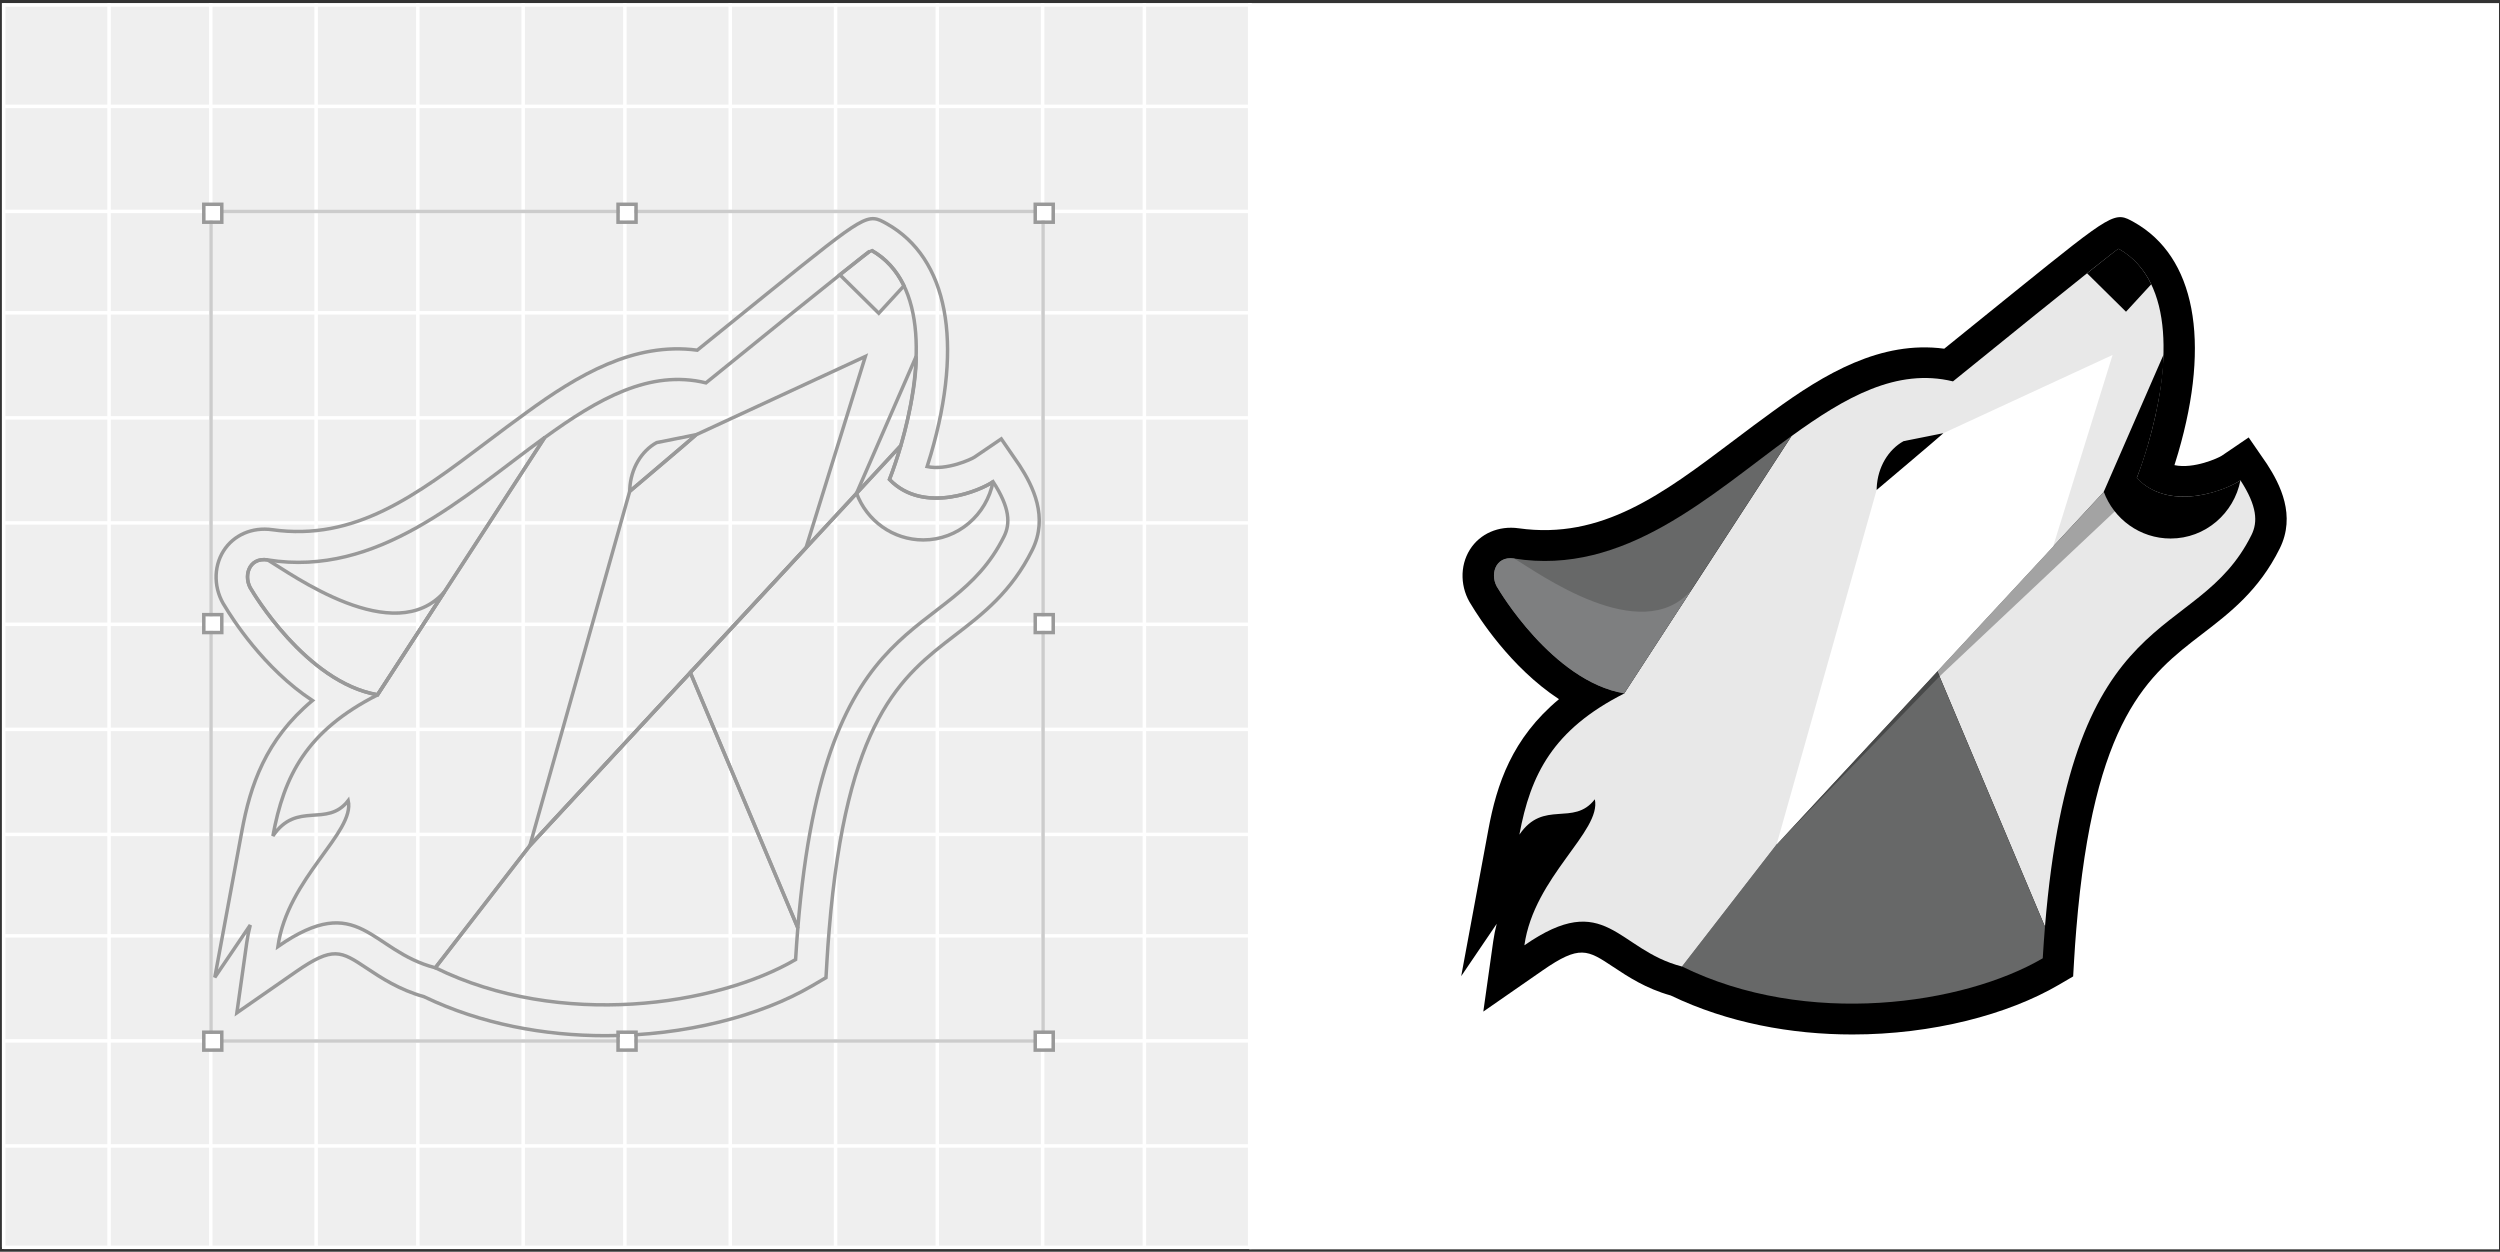 <?xml version="1.0" encoding="UTF-8" standalone="no"?>
<svg width="719px" height="360px" viewBox="0 0 719 360" version="1.1" xmlns="http://www.w3.org/2000/svg" xmlns:xlink="http://www.w3.org/1999/xlink">
    <rect x="0" y="0" width="719" height="360" fill="#333333" stroke="none"/>
    <!-- Generator: Sketch 44.1 (41455) - http://www.bohemiancoding.com/sketch -->
    <title>Group 8</title>
    <desc>Created with Sketch.</desc>
    <defs>
        <rect id="path-1" x="239.123" y="0.399" width="4.179" height="4.155"></rect>
        <rect id="path-2" x="239.123" y="238.507" width="4.179" height="4.155"></rect>
        <rect id="path-3" x="239.123" y="118.414" width="4.179" height="4.155"></rect>
        <rect id="path-4" x="0.001" y="0.399" width="4.179" height="4.155"></rect>
        <rect id="path-5" x="0.001" y="238.507" width="4.179" height="4.155"></rect>
        <rect id="path-6" x="0.001" y="118.414" width="4.179" height="4.155"></rect>
        <rect id="path-7" x="119.141" y="0.399" width="4.179" height="4.155"></rect>
        <rect id="path-8" x="119.141" y="238.507" width="4.179" height="4.155"></rect>
    </defs>
    <g id="Page-1" stroke="none" stroke-width="1" fill="none" fill-rule="evenodd">
        <g id="Artboard-Copy-20" transform="translate(-360, -117)">
            <g id="Group-8" transform="translate(359.029, 116.347)">
                <g id="Group-6" transform="translate(0.569, 0.299)">
                    <g id="Group-5">
                        <rect id="Rectangle-2" fill="#EFEFEF" x="0.947" y="1.281" width="359.392" height="357.811"></rect>
                        <g id="Group-2" transform="translate(0.947, 0.733)" stroke="#FFFFFF" stroke-linecap="square">
                            <path d="M358.862,239.598 L1.005,239.598" id="Line-Copy"></path>
                            <path d="M358.862,268.767 L1.005,268.767" id="Line-Copy-23"></path>
                            <path d="M358.862,209.388 L1.005,209.388" id="Line-Copy-24"></path>
                            <path d="M358.862,150.009 L1.005,150.009" id="Line-Copy-25"></path>
                            <path d="M358.862,119.799 L1.005,119.799" id="Line-Copy-9"></path>
                            <path d="M358.862,60.42 L1.005,60.42" id="Line-Copy-18"></path>
                            <path d="M358.862,89.589 L1.005,89.589" id="Line-Copy-19"></path>
                            <path d="M358.862,298.977 L1.005,298.977" id="Line-Copy-20"></path>
                            <path d="M358.862,329.187 L1.005,329.187" id="Line-Copy-21"></path>
                            <path d="M358.862,30.21 L1.005,30.21" id="Line-Copy-22"></path>
                            <path d="M358.862,179.178 L1.005,179.178" id="Line-Copy-12"></path>
                            <path d="M358.862,1.042 L1.005,1.042" id="Line-Copy-11"></path>
                            <path d="M358.862,358.356 L1.005,358.356" id="Line-Copy-10"></path>
                            <path d="M179.173,1.034 L179.173,358.332" id="Line"></path>
                            <path d="M149.921,1.034 L149.921,358.332" id="Line-Copy-8"></path>
                            <path d="M119.623,1.034 L119.623,358.332" id="Line-Copy-4"></path>
                            <path d="M209.471,1.034 L209.471,358.332" id="Line-Copy-5"></path>
                            <path d="M239.768,1.034 L239.768,358.332" id="Line-Copy-6"></path>
                            <path d="M269.021,1.034 L269.021,358.332" id="Line-Copy-13"></path>
                            <path d="M299.319,1.034 L299.319,358.332" id="Line-Copy-16"></path>
                            <path d="M328.572,1.034 L328.572,358.332" id="Line-Copy-17"></path>
                            <path d="M60.073,1.034 L60.073,358.332" id="Line-Copy-7"></path>
                            <path d="M90.37,1.034 L90.37,358.332" id="Line-Copy-15"></path>
                            <path d="M30.82,1.034 L30.82,358.332" id="Line-Copy-14"></path>
                            <path d="M0.522,1.034 L0.522,358.332" id="Line-Copy-2"></path>
                            <path d="M358.869,1.034 L358.869,358.332" id="Line-Copy-3"></path>
                        </g>
                    </g>
                    <g id="Group-4" transform="translate(61.467, 63.13)" stroke="#999999">
                        <path d="M113.069,235.09 C95.547,235.09 77.298,231.768 60.885,223.876 C53.708,221.864 48.549,218.436 44.365,215.652 C36.98,210.742 34.75,209.269 24.08,216.68 L7.058,228.508 L9.906,208.289 C10.15,206.56 10.489,204.883 10.913,203.26 L0.707,218.321 L8.525,176.119 C10.917,163.206 15.26,149.975 28.792,138.695 C14.745,129.479 5.519,114.783 3.677,111.695 C0.414,106.824 0.211,100.445 3.217,95.676 C6.097,91.097 11.464,88.759 17.214,89.566 C41.083,92.928 58.615,79.701 78.9,64.388 C82.633,61.569 86.402,58.724 90.261,55.944 C105.089,45.096 121.276,35.514 139.462,37.936 C143.79,34.424 151.811,27.921 159.86,21.431 C188.373,-1.576 188.373,-1.58 194.038,1.61 C211.475,11.465 216.079,35.606 206.668,67.856 C206.32,69.047 205.959,70.234 205.58,71.416 C211.177,72.603 218.291,69.307 219.166,68.712 L226.903,63.449 L232.157,71.085 C235.976,76.975 240.517,85.904 235.831,95.367 C229.842,107.446 221.545,113.821 213.524,119.98 C198.218,131.737 182.392,143.896 177.387,204.853 C177.147,207.707 176.935,210.747 176.759,213.733 L176.488,218.396 L172.385,220.801 C157.711,229.39 136.013,235.09 113.069,235.09" id="Fill-7"></path>
                        <path d="M168.392,204.103 C176.224,108.779 211.842,123.487 227.713,91.481 C229.536,87.797 229.401,83.257 224.54,75.766 C221.041,78.316 204.453,85.278 194.753,75.131 C195.895,72.091 197.005,68.787 197.994,65.394 L176.847,88.199 C163.723,102.353 137.473,130.661 137.473,130.661 L168.392,204.103 Z" id="Fill-8"></path>
                        <path d="M64.132,215.553 C100.053,233.231 145.069,226.472 167.751,213.188 C167.932,210.136 168.153,207.025 168.392,204.1 L137.472,130.663 L91.328,180.423 L64.132,215.553 Z" id="Fill-9"></path>
                        <path d="M95.579,63.075 C110.953,51.905 125.853,43.408 141.967,47.334 C141.967,47.334 189.164,9.001 189.534,9.213 C206.122,18.583 204.104,44.454 197.997,65.396 L91.327,180.422 L64.131,215.553 C45.363,210.753 42.384,193.102 18.858,209.451 C21.634,189.704 41.066,176.694 39.093,167.47 C32.945,175.441 24.356,167.408 17.418,177.647 C20.618,160.353 27.037,147.458 47.516,137.068 L95.579,63.075 Z" id="Fill-10"></path>
                        <polygon id="Fill-12" points="139.215 62.221 120.04 78.535 91.328 180.384 170.748 94.739 187.815 39.734"></polygon>
                        <path d="M127.773,64.518 C123.439,66.918 120.334,71.939 120.059,77.895 C120.05,78.111 120.041,78.327 120.041,78.543 C120.041,78.543 137.843,63.517 139.215,62.22 L127.773,64.518 Z" id="Fill-13"></path>
                        <path d="M224.539,75.766 C222.706,85.269 214.455,92.508 204.484,92.508 C195.682,92.508 188.176,86.919 185.278,79.07 L202.417,39.736 C202.584,47.862 199.32,63.493 194.752,75.095 C204.908,85.648 221.785,77.76 224.539,75.766" id="Fill-14"></path>
                        <path d="M180.475,16.253 C185.76,12.035 189.43,9.119 189.534,9.181 C193.826,11.603 196.869,15.15 198.918,19.416 L191.669,27.313 L180.475,16.253 Z" id="Fill-15"></path>
                        <path d="M95.624,63.006 C72.174,80.04 47.615,103.316 15.932,98.26 C10.322,97.36 8.728,103.325 11.346,106.982 C11.346,106.982 26.856,133.492 47.515,137.03 L95.624,63.006 Z" id="Fill-16"></path>
                        <path d="M15.933,98.258 C10.323,97.363 8.729,103.323 11.347,106.98 C11.347,106.98 26.857,133.49 47.516,137.033 L66.741,107.448 C52.296,123.895 22.83,102.37 15.933,98.258" id="Fill-17"></path>
                    </g>
                    <g id="Group-28" transform="translate(59.51, 59.207)">
                        <rect id="Rectangle-4" stroke="#CCCCCC" x="1.585" y="1.954" width="239.291" height="238.582"></rect>
                        <g id="Rectangle-3">
                            <use fill="#FFFFFF" fill-rule="evenodd" xlink:href="#path-1"></use>
                            <rect stroke="#999999" stroke-width="1" x="238.623" y="-0.101" width="5.179" height="5.155"></rect>
                        </g>
                        <g id="Rectangle-3-Copy-5">
                            <use fill="#FFFFFF" fill-rule="evenodd" xlink:href="#path-2"></use>
                            <rect stroke="#999999" stroke-width="1" x="238.623" y="238.007" width="5.179" height="5.155"></rect>
                        </g>
                        <g id="Rectangle-3-Copy-3">
                            <use fill="#FFFFFF" fill-rule="evenodd" xlink:href="#path-3"></use>
                            <rect stroke="#999999" stroke-width="1" x="238.623" y="117.914" width="5.179" height="5.155"></rect>
                        </g>
                        <g id="Rectangle-3-Copy">
                            <use fill="#FFFFFF" fill-rule="evenodd" xlink:href="#path-4"></use>
                            <rect stroke="#999999" stroke-width="1" x="-0.499" y="-0.101" width="5.179" height="5.155"></rect>
                        </g>
                        <g id="Rectangle-3-Copy-6">
                            <use fill="#FFFFFF" fill-rule="evenodd" xlink:href="#path-5"></use>
                            <rect stroke="#999999" stroke-width="1" x="-0.499" y="238.007" width="5.179" height="5.155"></rect>
                        </g>
                        <g id="Rectangle-3-Copy-4">
                            <use fill="#FFFFFF" fill-rule="evenodd" xlink:href="#path-6"></use>
                            <rect stroke="#999999" stroke-width="1" x="-0.499" y="117.914" width="5.179" height="5.155"></rect>
                        </g>
                        <g id="Rectangle-3-Copy-2">
                            <use fill="#FFFFFF" fill-rule="evenodd" xlink:href="#path-7"></use>
                            <rect stroke="#999999" stroke-width="1" x="118.641" y="-0.101" width="5.179" height="5.155"></rect>
                        </g>
                        <g id="Rectangle-3-Copy-7">
                            <use fill="#FFFFFF" fill-rule="evenodd" xlink:href="#path-8"></use>
                            <rect stroke="#999999" stroke-width="1" x="118.641" y="238.007" width="5.179" height="5.155"></rect>
                        </g>
                    </g>
                </g>
                <g id="Group-7" transform="translate(359.452, 1.303)">
                    <rect id="Rectangle-2-Copy" fill="#FFFFFF" x="0.816" y="0.242" width="359.414" height="358.413"></rect>
                    <g id="Group-3" transform="translate(61.76, 61.536)">
                        <path d="M112.502,235.331 C94.958,235.331 76.686,232.008 60.253,224.112 C53.067,222.099 47.902,218.67 43.712,215.885 C36.318,210.973 34.086,209.499 23.402,216.914 L6.359,228.746 L9.211,208.519 C9.455,206.789 9.794,205.112 10.219,203.488 L0,218.555 L7.828,176.336 C10.223,163.418 14.571,150.182 28.12,138.897 C14.056,129.677 4.818,114.976 2.974,111.886 C-0.293,107.014 -0.497,100.632 2.513,95.861 C5.397,91.28 10.77,88.941 16.528,89.748 C40.426,93.111 57.98,79.88 78.29,64.561 C82.028,61.741 85.801,58.894 89.665,56.113 C104.512,45.261 120.718,35.675 138.927,38.098 C143.261,34.585 151.292,28.079 159.35,21.587 C187.899,-1.429 187.899,-1.434 193.571,1.757 C211.029,11.617 215.639,35.767 206.216,68.03 C205.868,69.221 205.506,70.409 205.127,71.591 C210.731,72.779 217.853,69.482 218.73,68.886 L226.476,63.621 L231.737,71.26 C235.56,77.152 240.107,86.085 235.416,95.552 C229.419,107.636 221.112,114.014 213.081,120.175 C197.756,131.937 181.911,144.1 176.899,205.081 C176.659,207.937 176.447,210.977 176.27,213.965 L175.999,218.63 L171.891,221.036 C157.199,229.629 135.474,235.331 112.502,235.331" id="Fill-7" fill="#000000"></path>
                        <path d="M167.893,204.331 C175.734,108.969 211.397,123.684 227.287,91.664 C229.113,87.979 228.978,83.437 224.11,75.943 C220.608,78.494 203.999,85.459 194.287,75.308 C195.43,72.267 196.542,68.961 197.532,65.567 L176.359,88.381 L136.935,130.86 L167.893,204.331 Z" id="Fill-8" fill="#E8E8E8"></path>
                        <path d="M63.504,215.786 C99.469,233.471 144.541,226.709 167.251,213.42 C167.432,210.366 167.653,207.255 167.893,204.329 L136.935,130.862 L90.733,180.641 L63.504,215.786 Z" id="Fill-9" fill="#676868"></path>
                        <path d="M94.99,63.247 C110.383,52.072 125.301,43.572 141.435,47.5 C141.435,47.5 188.69,9.152 189.061,9.363 C205.67,18.738 203.649,44.618 197.535,65.569 L90.732,180.641 L63.503,215.785 C44.711,210.984 41.728,193.325 18.173,209.682 C20.953,189.927 40.409,176.912 38.434,167.683 C32.278,175.658 23.678,167.621 16.732,177.865 C19.936,160.564 26.363,147.664 46.867,137.27 L94.99,63.247 Z" id="Fill-10" fill="#E8E8E8"></path>
                        <path d="M136.932,130.862 L90.735,180.646 L137.56,132.354 L196.258,77.08 C195.946,76.846 195.078,76.144 194.283,75.314 C194.283,75.314 196.303,69.983 197.532,65.569 L136.932,130.862 Z" id="Fill-11" fill-opacity="0.3" fill="#000000"></path>
                        <polygon id="Fill-12" fill="#FFFFFF" points="138.68 62.392 119.481 78.713 90.733 180.603 170.252 94.924 187.34 39.897"></polygon>
                        <path d="M127.223,64.691 C122.885,67.092 119.775,72.114 119.5,78.073 C119.491,78.289 119.482,78.505 119.482,78.721 C119.482,78.721 137.306,63.689 138.68,62.392 L127.223,64.691 Z" id="Fill-13" fill="#000000"></path>
                        <path d="M224.109,75.943 C222.274,85.45 214.013,92.692 204.03,92.692 C195.217,92.692 187.701,87.1 184.8,79.249 L201.96,39.898 C202.127,48.028 198.859,63.665 194.286,75.272 C204.454,85.829 221.352,77.938 224.109,75.943" id="Fill-14" fill="#000000"></path>
                        <path d="M179.99,16.406 C185.283,12.187 188.957,9.269 189.061,9.331 C193.359,11.754 196.405,15.303 198.457,19.57 L191.199,27.47 L179.99,16.406 Z" id="Fill-15" fill="#000000"></path>
                        <path d="M95.034,63.178 C71.556,80.218 46.966,103.504 15.244,98.446 C9.627,97.546 8.031,103.513 10.653,107.171 C10.653,107.171 26.181,133.692 46.867,137.232 L95.034,63.178 Z" id="Fill-16" fill="#676868"></path>
                        <path d="M15.245,98.444 C9.628,97.548 8.032,103.511 10.654,107.17 C10.654,107.17 26.182,133.69 46.868,137.234 L66.116,107.637 C51.654,124.091 22.151,102.558 15.245,98.444" id="Fill-17" fill="#7E7F80"></path>
                    </g>
                </g>
            </g>
        </g>
    </g>
</svg>